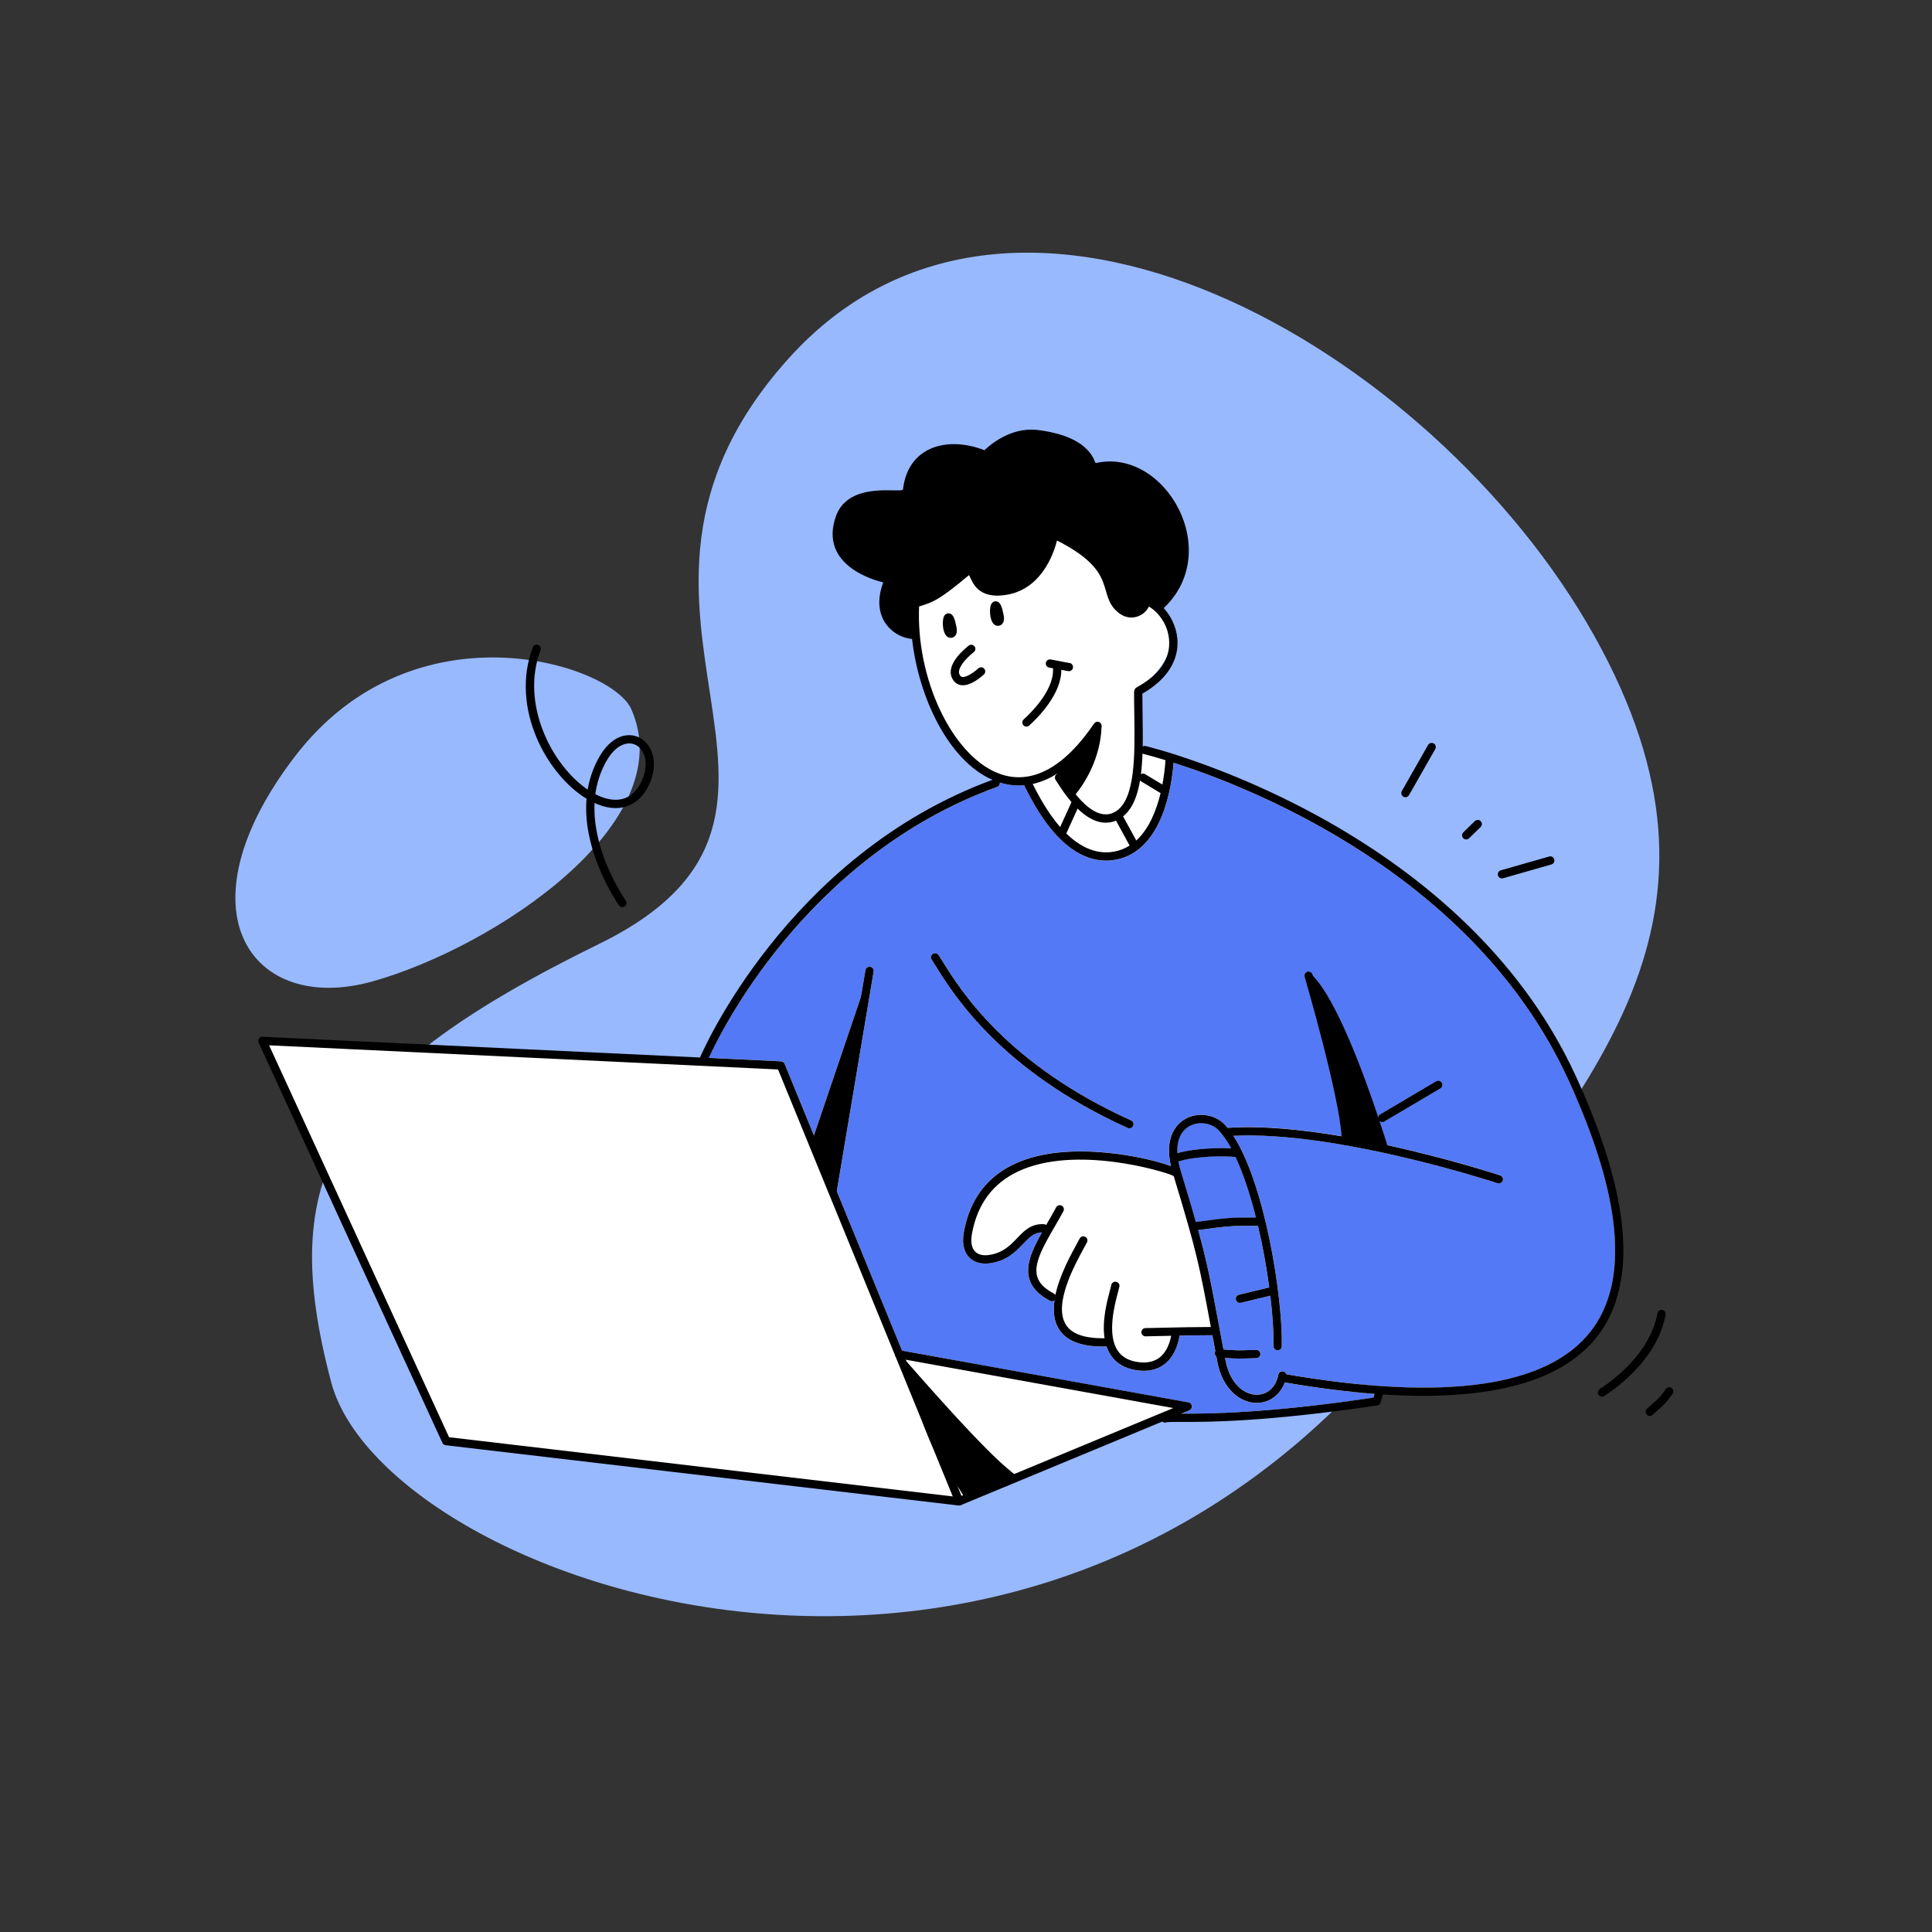 <svg xmlns="http://www.w3.org/2000/svg" xmlns:xlink="http://www.w3.org/1999/xlink" width="1080" zoomAndPan="magnify" viewBox="0 0 810 810" height="1080" preserveAspectRatio="xMidYMid meet" version="1.0"><rect x="0" y="0" width="810" height="810" fill="#333333" stroke="none"/><defs><clipPath id="cecc44a6e1"><rect x="0" width="603" y="0" height="585"/></clipPath><clipPath id="66dcc78d07"><path d="M 108.184 434 L 404 434 L 404 631.676 L 108.184 631.676 Z M 108.184 434 " clip-rule="nonzero"/></clipPath><clipPath id="90986749f7"><path d="M 375 566 L 500 566 L 500 631.676 L 375 631.676 Z M 375 566 " clip-rule="nonzero"/></clipPath></defs><g transform="matrix(1, 0, 0, 1, 96, 99)"><g clip-path="url(#cecc44a6e1)"><path fill="#99b9ff" d="M 168.676 198.34 C 160.191 179.18 77.441 153.18 27.719 218.047 C -22.004 282.914 9.469 326.617 60.105 312.477 C 110.742 298.332 189.844 246.238 168.676 198.34 Z M 168.676 198.34 " fill-opacity="1" fill-rule="nonzero"/><path fill="#99b9ff" d="M 504.879 443.945 C 569.84 354.168 639.543 287.293 572.211 167.227 C 504.879 47.164 329.891 -54.566 234.641 51.27 C 139.391 157.102 268.852 241.039 155.266 296.691 C 41.676 352.344 20.234 395.043 42.863 480.531 C 65.488 566.02 344.121 665.648 504.879 443.945 Z M 504.879 443.945 " fill-opacity="1" fill-rule="nonzero"/></g></g><path fill="#5479f7" d="M 475.07 472.027 C 474.977 472.238 474.844 472.422 474.676 472.578 C 474.508 472.738 474.312 472.855 474.098 472.938 C 473.883 473.02 473.66 473.055 473.43 473.047 C 473.199 473.039 472.977 472.988 472.77 472.891 C 419.707 448.906 399.949 417.234 392.492 405.297 C 391.777 404.148 391.176 403.18 390.676 402.438 C 390.527 402.25 390.426 402.039 390.363 401.805 C 390.305 401.574 390.297 401.34 390.332 401.102 C 390.371 400.863 390.457 400.645 390.586 400.441 C 390.715 400.242 390.879 400.074 391.078 399.938 C 391.281 399.805 391.496 399.719 391.734 399.676 C 391.969 399.633 392.207 399.637 392.438 399.695 C 392.672 399.75 392.887 399.848 393.078 399.992 C 393.27 400.137 393.426 400.312 393.543 400.52 C 394.062 401.289 394.695 402.289 395.434 403.48 C 402.723 415.168 422.09 446.199 474.207 469.754 C 474.414 469.848 474.594 469.977 474.75 470.145 C 474.906 470.309 475.023 470.5 475.105 470.711 C 475.184 470.926 475.223 471.145 475.215 471.375 C 475.211 471.602 475.16 471.82 475.07 472.027 Z M 475.07 472.027 " fill-opacity="1" fill-rule="evenodd"/><path fill="#5479f7" d="M 657.52 452.66 C 618.219 367.105 525.633 330.52 492.039 319.773 C 491.297 329.625 487.434 356.742 467.832 360.445 C 466.484 360.703 465.121 360.832 463.746 360.832 C 454.512 360.832 442.258 354.922 430.363 331.176 C 430.086 330.617 429.879 330.203 429.746 329.969 C 429.617 329.738 429.547 329.488 429.531 329.227 C 428.734 329.297 427.953 329.332 427.184 329.332 C 424.453 329.328 421.781 328.914 419.176 328.094 C 419.227 328.492 419.145 328.863 418.934 329.203 C 418.723 329.547 418.43 329.785 418.051 329.918 C 337.023 359.297 301.008 435.051 297.191 443.543 L 327.461 444.977 C 327.797 444.988 328.105 445.094 328.383 445.285 C 328.664 445.48 328.867 445.734 328.996 446.047 L 341.273 476.031 L 361.027 417.797 L 362.879 406.75 C 362.922 406.523 363.004 406.316 363.125 406.125 C 363.25 405.934 363.402 405.77 363.59 405.637 C 363.773 405.504 363.98 405.414 364.199 405.359 C 364.422 405.305 364.645 405.297 364.871 405.328 C 365.098 405.367 365.309 405.445 365.504 405.566 C 365.695 405.688 365.859 405.844 365.992 406.031 C 366.129 406.215 366.219 406.422 366.27 406.645 C 366.324 406.867 366.328 407.094 366.289 407.32 L 350.855 499.199 C 350.844 499.262 350.832 499.324 350.812 499.383 L 378.191 566.281 L 498.293 587.98 C 498.668 588.051 498.988 588.227 499.246 588.508 C 499.508 588.789 499.66 589.121 499.699 589.5 C 499.742 589.883 499.664 590.238 499.469 590.566 C 499.273 590.898 499 591.137 498.648 591.285 L 495.273 592.688 C 506.016 592.742 530.484 592.688 575.809 585.973 L 576.262 584.383 C 564.66 583.5 552.109 581.902 538.613 579.59 C 536.695 584.809 532.242 588.168 526.871 588.176 L 526.844 588.176 C 520.258 588.176 512.609 582.805 510.344 570.859 C 510.207 570.133 510.078 569.422 509.961 568.723 C 509.473 568.344 509.258 567.844 509.309 567.227 C 509.328 566.965 509.406 566.723 509.543 566.5 C 509.094 564.121 508.68 561.895 508.289 559.801 C 501.5 559.84 497.992 559.891 494.531 559.961 C 494.129 562.645 492.754 568.48 488.18 571.953 C 485.777 573.777 482.879 574.695 479.52 574.695 C 478.531 574.691 477.543 574.617 476.562 574.473 C 471.66 573.762 468 571.629 465.68 568.117 C 464.93 566.965 464.34 565.738 463.906 564.43 C 463.738 564.492 463.562 564.523 463.383 564.527 C 462.949 564.527 462.523 564.527 462.102 564.527 C 453 564.527 446.871 562.031 443.871 557.105 C 441.809 553.719 441.473 549.527 442.098 545.164 C 441.832 545.375 441.531 545.5 441.191 545.531 C 440.852 545.566 440.531 545.504 440.23 545.348 C 435.473 542.902 432.625 539.906 431.535 536.195 C 429.816 530.344 432.875 523.699 436.832 516.66 C 433.438 516.703 431.555 518.75 428.93 521.488 C 425.926 524.617 422.188 528.508 415.207 529.543 C 414.52 529.652 413.824 529.707 413.125 529.711 C 410.352 529.711 407.98 528.809 406.316 527.082 C 404.727 525.441 403.059 522.266 404.125 516.449 C 407.398 498.637 418.703 487.734 437.711 484.043 C 457.758 480.168 482.191 485.578 490.906 488.848 C 487.93 475.902 493.977 470.781 496.859 469.125 C 502.23 466.059 509.457 467.113 513.609 471.621 C 513.961 472.004 514.316 472.41 514.66 472.832 C 529.008 471.836 546.004 473.559 562.445 476.348 C 561.445 459.105 547.133 410.047 546.988 409.535 C 546.922 409.316 546.902 409.094 546.926 408.867 C 546.945 408.641 547.012 408.426 547.121 408.223 C 547.227 408.023 547.371 407.852 547.547 407.707 C 547.723 407.562 547.922 407.457 548.137 407.391 L 548.16 407.391 L 548.059 407.035 C 548.191 407.133 548.332 407.227 548.469 407.332 C 548.879 407.293 549.258 407.391 549.602 407.625 C 549.941 407.855 550.172 408.172 550.285 408.57 L 550.438 409.094 C 560.414 419.324 571.703 450.012 577.785 468.184 C 577.918 467.762 578.176 467.445 578.555 467.223 L 602.078 453.316 C 602.277 453.199 602.488 453.121 602.719 453.086 C 602.949 453.051 603.176 453.062 603.398 453.121 C 603.621 453.176 603.828 453.273 604.012 453.414 C 604.199 453.551 604.348 453.719 604.465 453.918 C 604.582 454.117 604.66 454.332 604.691 454.562 C 604.723 454.793 604.707 455.016 604.648 455.242 C 604.59 455.465 604.488 455.668 604.348 455.852 C 604.207 456.035 604.035 456.184 603.836 456.301 L 580.312 470.199 C 580.02 470.375 579.703 470.453 579.363 470.441 C 579.023 470.43 578.715 470.324 578.438 470.129 C 579.898 474.531 581.004 478.039 581.645 480.105 C 607.707 485.793 628.574 492.648 628.953 492.766 C 629.148 492.832 629.324 492.926 629.488 493.055 C 629.648 493.184 629.781 493.336 629.887 493.512 C 629.992 493.688 630.066 493.875 630.105 494.078 C 630.145 494.277 630.148 494.48 630.117 494.684 C 630.086 494.887 630.016 495.078 629.918 495.254 C 629.816 495.434 629.688 495.59 629.531 495.723 C 629.375 495.859 629.203 495.961 629.008 496.031 C 628.816 496.102 628.617 496.137 628.414 496.141 C 628.227 496.141 628.043 496.109 627.867 496.051 C 627.188 495.824 560.719 474.004 517.062 476.16 C 530.27 496.445 537.781 543.648 537.355 564.383 C 537.336 565.34 536.664 566.023 535.59 566.082 C 535.363 566.074 535.141 566.027 534.934 565.934 C 534.723 565.84 534.539 565.711 534.379 565.547 C 534.219 565.379 534.098 565.191 534.016 564.977 C 533.93 564.762 533.891 564.539 533.895 564.312 C 534.016 558.754 533.547 551.379 532.562 543.207 C 531.777 543.406 530.711 543.66 529.242 544.008 L 520.254 546.172 C 520.121 546.203 519.984 546.219 519.844 546.219 C 519.633 546.223 519.426 546.184 519.227 546.109 C 519.027 546.035 518.848 545.926 518.688 545.785 C 518.527 545.645 518.398 545.48 518.301 545.293 C 518.203 545.105 518.141 544.906 518.117 544.695 C 518.09 544.484 518.105 544.273 518.156 544.066 C 518.207 543.863 518.293 543.672 518.414 543.496 C 518.539 543.324 518.688 543.176 518.863 543.059 C 519.039 542.938 519.23 542.855 519.438 542.805 L 528.438 540.645 C 530.203 540.227 531.434 539.934 532.125 539.754 C 531.02 531.48 529.441 522.559 527.395 513.938 L 525.648 513.938 C 516.441 513.898 515.422 513.914 502.324 515.707 C 506.16 529.637 507.648 537.555 510.992 555.512 C 511.566 558.605 512.199 562 512.91 565.777 C 518.477 566.219 519.266 566.191 524.785 565.996 L 526.617 565.93 C 526.844 565.93 527.062 565.969 527.277 566.051 C 527.488 566.133 527.68 566.254 527.844 566.406 C 528.012 566.562 528.145 566.742 528.242 566.949 C 528.34 567.156 528.395 567.371 528.41 567.602 C 528.414 567.828 528.379 568.051 528.297 568.266 C 528.219 568.48 528.098 568.672 527.941 568.84 C 527.785 569.008 527.605 569.141 527.395 569.234 C 527.188 569.332 526.969 569.383 526.738 569.391 L 524.91 569.453 C 522.543 569.535 521.02 569.59 519.605 569.59 C 517.871 569.59 516.309 569.508 513.574 569.301 L 513.746 570.211 C 515.641 580.23 521.684 584.711 526.844 584.711 L 526.867 584.711 C 531.434 584.711 534.992 581.414 535.926 576.336 C 535.965 576.109 536.047 575.898 536.172 575.707 C 536.297 575.512 536.453 575.352 536.645 575.223 C 536.832 575.09 537.043 575 537.266 574.953 C 537.492 574.906 537.719 574.906 537.941 574.949 C 538.27 575.008 538.555 575.152 538.797 575.375 C 539.043 575.602 539.207 575.871 539.297 576.191 C 605.988 587.613 648.98 581.469 667.07 557.949 C 683.207 537.004 679.988 501.578 657.52 452.66 Z M 475.07 472.027 C 474.977 472.238 474.844 472.422 474.676 472.578 C 474.508 472.738 474.312 472.855 474.098 472.938 C 473.883 473.02 473.66 473.055 473.43 473.047 C 473.199 473.039 472.977 472.988 472.77 472.891 C 419.707 448.906 399.949 417.234 392.492 405.297 C 391.777 404.148 391.176 403.18 390.676 402.438 C 390.527 402.25 390.426 402.039 390.363 401.805 C 390.305 401.574 390.297 401.34 390.332 401.102 C 390.371 400.863 390.457 400.645 390.586 400.441 C 390.715 400.242 390.879 400.074 391.078 399.938 C 391.281 399.805 391.496 399.719 391.734 399.676 C 391.969 399.633 392.207 399.637 392.438 399.695 C 392.672 399.75 392.887 399.848 393.078 399.992 C 393.27 400.137 393.426 400.312 393.543 400.52 C 394.062 401.289 394.695 402.289 395.434 403.48 C 402.723 415.168 422.09 446.199 474.207 469.754 C 474.414 469.848 474.594 469.977 474.75 470.145 C 474.906 470.309 475.023 470.5 475.105 470.711 C 475.184 470.926 475.223 471.145 475.215 471.375 C 475.211 471.602 475.16 471.82 475.07 472.027 Z M 475.07 472.027 " fill-opacity="1" fill-rule="evenodd"/><path fill="#ffffff" d="M 475.07 472.027 C 474.977 472.238 474.844 472.422 474.676 472.578 C 474.508 472.738 474.312 472.855 474.098 472.938 C 473.883 473.02 473.66 473.055 473.43 473.047 C 473.199 473.039 472.977 472.988 472.77 472.891 C 419.707 448.906 399.949 417.234 392.492 405.297 C 391.777 404.148 391.176 403.18 390.676 402.438 C 390.527 402.25 390.426 402.039 390.363 401.805 C 390.305 401.574 390.297 401.34 390.332 401.102 C 390.371 400.863 390.457 400.645 390.586 400.441 C 390.715 400.242 390.879 400.074 391.078 399.938 C 391.281 399.805 391.496 399.719 391.734 399.676 C 391.969 399.633 392.207 399.637 392.438 399.695 C 392.672 399.75 392.887 399.848 393.078 399.992 C 393.27 400.137 393.426 400.312 393.543 400.52 C 394.062 401.289 394.695 402.289 395.434 403.48 C 402.723 415.168 422.09 446.199 474.207 469.754 C 474.414 469.848 474.594 469.977 474.75 470.145 C 474.906 470.309 475.023 470.5 475.105 470.711 C 475.184 470.926 475.223 471.145 475.215 471.375 C 475.211 471.602 475.16 471.82 475.07 472.027 Z M 475.07 472.027 " fill-opacity="1" fill-rule="evenodd"/><path fill="#ffffff" d="M 678.066 516.16 C 678.137 467.07 627.801 402.203 627.801 402.203 C 590.102 355.531 521.453 328.273 492.047 318.25 L 489.211 317.297 C 484.18 315.625 480.629 314.566 479.031 314.102 L 478.309 313.895 L 478.074 313.832 L 477.664 291.41 L 477.629 289.539 C 477.629 289.539 477.898 289.324 478.375 288.902 C 480.527 286.957 482.504 284.852 484.305 282.578 C 486.051 280.395 487.625 278.09 489.027 275.672 C 489.797 274.336 490.562 272.91 491.246 271.402 C 494.379 264.617 490.309 258.781 486.43 255.129 C 484.809 253.594 483.043 252.246 481.133 251.094 C 481.035 250.785 480.934 250.477 480.828 250.176 C 479.031 245 476.426 240.266 473.012 235.977 C 471.184 233.66 469.188 231.492 467.031 229.473 C 453.371 216.621 433.875 209.652 419.984 208.391 C 414.004 207.848 409.059 208.391 406.07 209.961 C 402.199 212.008 398.742 216.812 395.797 222.566 C 390.676 232.562 387.078 245.441 385.484 251.789 C 384.879 254.211 384.559 255.684 384.559 255.684 C 384.352 259.75 384.402 263.812 384.707 267.871 C 387.852 308.68 417.016 326.082 417.98 326.645 L 418.004 326.645 L 416.68 327.168 C 400.387 333.793 375.008 348.551 342.945 376.047 C 312.98 401.758 298.316 437.309 295.926 443.48 C 295.688 444.09 295.574 444.414 295.574 444.414 L 293.656 444.336 L 110.473 436.855 L 186.766 603.715 L 392.984 628.34 L 400.953 628.223 L 402.633 628.195 L 403.398 627.895 L 404.211 627.582 L 411.621 624.707 L 411.75 624.652 L 418.656 621.965 L 418.688 621.965 L 426.457 618.953 L 486.883 595.547 L 488.492 594.926 L 490.23 594.801 L 576.129 588.512 L 577.617 584.508 L 578.25 582.801 L 578.426 582.328 C 601.449 586.016 634.492 580.406 634.492 580.406 C 693.676 562.707 678.066 516.16 678.066 516.16 Z M 667.09 557.953 C 648.988 581.473 605.996 587.617 539.316 576.195 C 539.227 575.875 539.062 575.605 538.816 575.379 C 538.574 575.156 538.289 575.012 537.961 574.953 C 537.738 574.91 537.512 574.91 537.285 574.957 C 537.059 575.004 536.852 575.094 536.664 575.227 C 536.473 575.355 536.316 575.516 536.191 575.711 C 536.066 575.902 535.984 576.113 535.945 576.34 C 535.012 581.418 531.449 584.707 526.887 584.715 L 526.863 584.715 C 521.703 584.715 515.656 580.234 513.766 570.215 L 513.594 569.305 C 516.328 569.512 517.891 569.594 519.625 569.594 C 521.039 569.594 522.562 569.539 524.93 569.457 L 526.758 569.395 C 526.988 569.387 527.207 569.336 527.414 569.238 C 527.625 569.145 527.805 569.012 527.961 568.844 C 528.117 568.676 528.238 568.484 528.316 568.27 C 528.398 568.055 528.434 567.832 528.426 567.605 C 528.414 567.375 528.359 567.16 528.262 566.953 C 528.164 566.746 528.031 566.566 527.863 566.414 C 527.699 566.258 527.508 566.137 527.297 566.055 C 527.082 565.973 526.863 565.934 526.637 565.934 L 524.805 566 C 519.285 566.195 518.496 566.223 512.93 565.781 C 512.219 562.004 511.586 558.609 511.012 555.516 C 507.668 537.559 506.195 529.641 502.344 515.711 C 515.441 513.918 516.453 513.902 525.668 513.941 L 527.414 513.941 C 529.441 522.562 531.039 531.484 532.145 539.758 C 531.449 539.938 530.227 540.23 528.457 540.648 L 519.457 542.809 C 519.25 542.859 519.059 542.941 518.883 543.062 C 518.707 543.18 518.559 543.328 518.434 543.5 C 518.312 543.676 518.227 543.867 518.176 544.07 C 518.121 544.277 518.109 544.488 518.133 544.699 C 518.16 544.91 518.223 545.109 518.32 545.297 C 518.418 545.484 518.547 545.648 518.707 545.789 C 518.867 545.93 519.047 546.039 519.246 546.113 C 519.445 546.188 519.652 546.227 519.863 546.223 C 520.004 546.223 520.141 546.207 520.273 546.176 L 529.262 544.016 C 530.73 543.664 531.797 543.41 532.582 543.211 C 533.566 551.402 534.035 558.777 533.914 564.316 C 533.91 564.543 533.949 564.766 534.035 564.98 C 534.117 565.195 534.238 565.383 534.398 565.551 C 534.555 565.715 534.742 565.844 534.949 565.938 C 535.16 566.031 535.383 566.078 535.609 566.086 C 536.684 566.027 537.355 565.344 537.375 564.387 C 537.809 543.668 530.289 496.449 517.082 476.164 C 560.734 474.008 627.203 495.828 627.887 496.055 C 628.062 496.113 628.246 496.145 628.434 496.145 C 628.637 496.141 628.836 496.105 629.027 496.035 C 629.223 495.965 629.395 495.863 629.551 495.727 C 629.707 495.594 629.836 495.438 629.938 495.258 C 630.035 495.082 630.102 494.891 630.137 494.688 C 630.168 494.484 630.164 494.281 630.125 494.082 C 630.086 493.879 630.012 493.691 629.906 493.516 C 629.801 493.34 629.668 493.188 629.508 493.059 C 629.344 492.93 629.168 492.836 628.973 492.77 C 628.59 492.645 607.727 485.789 581.664 480.109 C 576.582 479 571.301 477.934 565.93 476.973 C 565.277 476.855 564.625 476.734 563.973 476.625 L 562.438 476.359 C 545.996 473.57 529 471.848 514.652 472.844 C 514.309 472.422 513.953 472.016 513.602 471.633 C 509.449 467.125 502.238 466.066 496.852 469.137 C 493.957 470.809 487.926 475.941 490.887 488.875 C 482.172 485.625 457.738 480.195 437.695 484.07 C 418.68 487.762 407.383 498.652 404.105 516.477 C 403.039 522.293 404.707 525.469 406.297 527.109 C 407.961 528.836 410.332 529.734 413.105 529.734 C 413.805 529.734 414.5 529.68 415.191 529.57 C 422.168 528.527 425.906 524.637 428.91 521.512 C 431.535 518.777 433.418 516.73 436.812 516.688 C 432.855 523.727 429.797 530.371 431.516 536.219 C 432.605 539.934 435.453 542.93 440.211 545.375 C 440.512 545.531 440.832 545.594 441.172 545.559 C 441.512 545.527 441.812 545.402 442.078 545.191 C 441.453 549.555 441.789 553.746 443.852 557.133 C 446.852 562.059 452.98 564.555 462.082 564.555 C 462.504 564.555 462.93 564.555 463.363 564.555 C 463.543 564.551 463.719 564.516 463.891 564.457 C 464.32 565.762 464.91 566.992 465.66 568.145 C 467.965 571.656 471.641 573.789 476.543 574.5 C 477.523 574.645 478.512 574.719 479.5 574.723 C 482.859 574.723 485.762 573.805 488.16 571.98 C 492.734 568.508 494.109 562.688 494.512 559.988 C 497.965 559.918 501.48 559.867 508.273 559.824 C 508.656 561.922 509.074 564.145 509.523 566.527 C 509.387 566.75 509.309 566.992 509.289 567.254 C 509.238 567.871 509.453 568.367 509.941 568.75 C 510.07 569.449 510.199 570.16 510.324 570.883 C 512.586 582.852 520.234 588.203 526.824 588.203 L 526.852 588.203 C 532.223 588.203 536.68 584.836 538.594 579.617 C 552.09 581.918 564.641 583.516 576.246 584.41 L 575.789 586 C 530.465 592.695 505.992 592.77 495.254 592.715 L 498.629 591.312 C 498.98 591.164 499.258 590.926 499.449 590.594 C 499.645 590.266 499.723 589.91 499.68 589.527 C 499.641 589.148 499.488 588.816 499.227 588.535 C 498.969 588.254 498.648 588.078 498.273 588.008 L 378.172 566.309 L 350.812 499.383 C 350.832 499.324 350.844 499.262 350.855 499.199 L 366.27 407.32 C 366.309 407.094 366.305 406.867 366.25 406.645 C 366.199 406.422 366.109 406.215 365.977 406.031 C 365.84 405.844 365.68 405.688 365.484 405.566 C 365.289 405.445 365.078 405.367 364.852 405.328 C 364.625 405.297 364.402 405.305 364.18 405.359 C 363.961 405.414 363.754 405.504 363.57 405.637 C 363.383 405.77 363.23 405.934 363.109 406.125 C 362.984 406.316 362.902 406.523 362.859 406.75 L 361.008 417.797 L 341.242 476.031 L 328.965 446.047 C 328.836 445.734 328.633 445.48 328.355 445.285 C 328.074 445.094 327.77 444.988 327.43 444.977 L 297.16 443.543 C 301.008 435.051 337.023 359.297 418.031 329.906 C 418.41 329.773 418.703 329.535 418.914 329.191 C 419.125 328.852 419.207 328.48 419.156 328.082 C 421.762 328.902 424.434 329.316 427.164 329.32 C 427.934 329.32 428.715 329.285 429.512 329.215 C 429.527 329.477 429.598 329.727 429.727 329.957 C 429.859 330.191 430.066 330.605 430.344 331.164 C 442.242 354.91 454.492 360.82 463.727 360.82 C 465.102 360.82 466.465 360.691 467.812 360.434 C 487.434 356.723 491.27 329.605 492.039 319.773 C 525.652 330.551 618.238 367.125 657.539 452.68 C 679.988 501.578 683.207 537.004 667.09 557.953 Z M 498.559 472.156 C 502.52 469.887 508.008 470.699 511.051 473.996 C 513.062 476.277 514.773 478.766 516.176 481.461 C 507.551 480.922 497.027 482.23 493.598 483.508 C 493.328 478.184 495.02 474.191 498.559 472.156 Z M 494.938 490.637 C 494.559 489.402 494.25 488.148 494.012 486.875 L 494.145 486.875 C 494.359 486.875 494.566 486.836 494.766 486.762 C 497.531 485.699 508.5 484.199 517.43 485.027 C 517.609 485.043 517.781 485.027 517.957 484.988 C 521.277 492.07 524.172 501.008 526.551 510.477 L 525.648 510.477 C 516.273 510.449 515.168 510.453 501.375 512.348 C 499.734 506.527 497.676 499.605 494.949 490.637 Z M 494.938 490.637 " fill-opacity="1" fill-rule="evenodd"/><path fill="#5479f7" d="M 516.188 481.461 C 507.562 480.922 497.035 482.23 493.609 483.508 C 493.328 478.184 495.02 474.191 498.57 472.156 C 502.531 469.887 508.02 470.699 511.062 473.996 C 513.074 476.277 514.781 478.766 516.188 481.461 Z M 516.188 481.461 " fill-opacity="1" fill-rule="evenodd"/><path fill="#5479f7" d="M 526.57 510.473 L 525.668 510.473 C 516.293 510.445 515.188 510.449 501.395 512.344 C 499.742 506.52 497.68 499.598 494.957 490.629 C 494.578 489.395 494.27 488.141 494.031 486.867 L 494.164 486.867 C 494.379 486.867 494.586 486.828 494.785 486.754 C 497.551 485.691 508.52 484.191 517.449 485.02 C 517.629 485.035 517.801 485.02 517.977 484.98 C 521.289 492.074 524.184 501.012 526.57 510.473 Z M 526.57 510.473 " fill-opacity="1" fill-rule="evenodd"/><path fill="#000000" d="M 384.711 267.875 C 384.852 255.469 384.84 255.484 384.859 254.41 C 390.879 252.531 393.176 252.109 406.273 241.105 C 407.684 243.691 409.605 251.594 422.355 249.312 C 438.176 246.488 442.539 229 443.145 226.613 C 469.188 239.781 459.758 248.91 468.504 256.539 C 474.004 261.336 480.184 257.945 481.699 254.195 C 483.113 250.715 484.004 253.75 487.176 255.602 C 513.742 231.832 488.594 187.465 459.387 194.145 C 458.773 194.281 458.102 183.137 435.117 180.289 C 423.223 178.805 414.125 187.441 412.734 188.758 C 397.199 182.684 380.652 187.168 378.586 205.156 C 378.363 207.074 355.758 201.176 350.418 216.555 C 343.148 237.473 367.66 243.535 370.305 244.18 C 364.203 260.477 376.418 268.738 384.719 267.871 Z M 384.711 267.875 " fill-opacity="1" fill-rule="evenodd"/><path fill="#000000" d="M 404.375 627.832 C 425.055 618.539 427.906 620.027 426.391 618.887 C 421.902 615.5 413.457 609.137 377.828 568.238 C 380.414 576.777 385.766 595.781 391.605 607.758 C 396.832 618.473 398.332 617.469 404.375 627.84 Z M 404.375 627.832 " fill-opacity="1" fill-rule="evenodd"/><path fill="#000000" d="M 582.117 481.641 C 574.25 480.406 572.609 479.625 565.945 477.508 L 563.988 476.895 C 563.988 476.809 563.988 476.723 563.988 476.641 C 563.527 469.41 565.117 464.305 559.77 447.684 C 556.129 436.355 551.418 418.422 548.168 407.398 L 548.066 407.043 C 548.199 407.141 548.336 407.234 548.477 407.34 C 549.176 407.875 549.832 408.465 550.445 409.102 C 560.422 419.332 571.711 450.02 577.793 468.191 C 578.02 468.859 578.234 469.508 578.441 470.137 C 579.902 474.539 581.008 478.047 581.648 480.113 C 581.855 480.785 582.012 481.312 582.117 481.641 Z M 582.117 481.641 " fill-opacity="1" fill-rule="evenodd"/><path fill="#000000" d="M 364.648 407.055 L 350.051 497.523 L 350.031 497.641 L 348.25 493.809 L 340.711 477.641 L 341.254 476.031 L 361.008 417.797 Z M 364.648 407.055 " fill-opacity="1" fill-rule="evenodd"/><path fill="#000000" d="M 461.797 304.359 C 461.797 304.359 462.371 319.324 450.328 333.793 C 447.012 330.84 444.418 327.352 442.539 323.328 C 442.539 323.328 460.117 308.094 461.801 304.359 Z M 461.797 304.359 " fill-opacity="1" fill-rule="evenodd"/><path fill="#000000" d="M 477.367 291.438 C 476.973 291.438 476.617 291.316 476.305 291.074 C 475.992 290.832 475.789 290.52 475.691 290.137 C 475.594 289.75 475.625 289.379 475.781 289.016 C 475.941 288.652 476.191 288.379 476.539 288.188 C 494.574 278.316 490.199 265.551 488.434 261.875 C 485.363 255.535 479.273 251.672 475.09 253.406 C 474.879 253.492 474.656 253.539 474.43 253.539 C 474.199 253.539 473.98 253.496 473.766 253.41 C 473.555 253.324 473.367 253.199 473.207 253.035 C 473.043 252.875 472.918 252.688 472.828 252.477 C 472.742 252.266 472.695 252.047 472.695 251.816 C 472.695 251.586 472.738 251.367 472.824 251.156 C 472.914 250.941 473.035 250.754 473.199 250.594 C 473.359 250.43 473.547 250.305 473.758 250.219 C 479.676 247.746 487.668 252.297 491.551 260.379 C 495.883 269.383 494.648 282.215 478.203 291.223 C 477.945 291.367 477.664 291.438 477.367 291.438 Z M 477.367 291.438 " fill-opacity="1" fill-rule="nonzero"/><path fill="#000000" d="M 463.586 344.922 C 458.273 344.922 451.363 341.039 443.121 327.832 C 442.871 327.449 442.699 327.164 442.609 327.035 C 442.473 326.848 442.379 326.645 442.324 326.422 C 442.27 326.199 442.258 325.977 442.293 325.75 C 442.328 325.523 442.406 325.309 442.523 325.113 C 442.645 324.918 442.797 324.754 442.98 324.617 C 443.164 324.48 443.367 324.387 443.59 324.332 C 443.812 324.277 444.039 324.266 444.266 324.301 C 444.492 324.336 444.703 324.41 444.898 324.531 C 445.098 324.648 445.262 324.801 445.398 324.984 C 445.516 325.148 445.738 325.5 446.055 326.004 C 454.062 338.855 461.492 343.82 467.504 340.363 C 476.102 335.438 475.809 316.371 475.562 299.547 C 475.512 296.336 475.461 293.168 475.469 290.141 C 475.469 289.184 476.121 288.281 477.207 288.414 C 477.438 288.418 477.656 288.461 477.867 288.551 C 478.078 288.641 478.266 288.766 478.426 288.93 C 478.59 289.09 478.715 289.277 478.801 289.492 C 478.887 289.703 478.93 289.922 478.93 290.152 C 478.93 293.156 478.973 296.293 479.023 299.492 C 479.312 318.145 479.613 337.43 469.242 343.367 C 467.496 344.395 465.609 344.914 463.586 344.922 Z M 463.586 344.922 " fill-opacity="1" fill-rule="nonzero"/><path fill="#000000" d="M 474.66 249.898 C 474.598 250.691 474.469 251.477 474.277 252.25 C 474.156 252.695 473.902 253.043 473.508 253.281 C 473.086 253.551 472.633 253.617 472.148 253.48 C 471.93 253.426 471.727 253.328 471.543 253.188 C 471.359 253.051 471.211 252.883 471.094 252.684 C 470.98 252.484 470.906 252.273 470.875 252.047 C 470.844 251.816 470.859 251.594 470.918 251.371 C 471.781 248.074 471.188 238.754 467.023 229.453 C 464.957 224.727 462.102 220.535 458.461 216.883 C 449.113 207.672 436.184 204.824 419.977 208.391 C 418.574 208.695 417.145 209.055 415.688 209.461 C 411.754 210.516 408.086 212.168 404.68 214.41 C 401.277 216.648 398.316 219.371 395.789 222.566 C 389.93 229.965 386.371 239.895 385.477 251.789 C 385.414 252.605 385.367 253.426 385.328 254.262 C 385.301 254.969 385.277 255.68 385.266 256.402 C 384.738 287.316 400.688 318.625 420.094 324.762 C 433.102 328.867 446.438 321.461 458.703 303.344 C 458.816 303.176 458.961 303.031 459.125 302.914 C 459.293 302.793 459.477 302.707 459.676 302.652 C 459.871 302.598 460.074 302.582 460.277 302.598 C 460.484 302.617 460.68 302.668 460.863 302.754 C 461.051 302.844 461.215 302.957 461.359 303.102 C 461.504 303.25 461.621 303.414 461.707 303.602 C 461.793 303.789 461.844 303.984 461.859 304.188 C 461.875 304.391 461.855 304.594 461.801 304.789 C 461.75 304.969 461.672 305.133 461.566 305.285 C 455.16 314.75 448.906 320.781 443.059 324.434 C 439.938 326.434 436.574 327.852 432.965 328.688 C 431.828 328.941 430.676 329.121 429.512 329.227 C 428.715 329.297 427.934 329.332 427.164 329.332 C 424.434 329.328 421.762 328.914 419.156 328.094 L 419.055 328.062 C 418.25 327.809 417.457 327.52 416.68 327.195 C 416.48 327.117 416.293 327.035 416.09 326.949 C 397.781 318.973 385.176 292.656 382.387 267.895 C 381.945 264.059 381.758 260.211 381.816 256.352 C 382.266 230.148 394.277 211.844 414.77 206.137 C 439.086 199.363 453.285 206.898 460.895 214.418 C 467.176 220.598 471.016 228.664 473.012 235.957 C 474.504 241.398 474.965 246.41 474.66 249.898 Z M 474.66 249.898 " fill-opacity="1" fill-rule="nonzero"/><path fill="#000000" d="M 418.422 262.371 C 417.723 262.375 417.125 262.129 416.629 261.637 C 414.781 259.719 414.766 254.977 415.543 253.379 C 415.719 252.965 416 252.641 416.383 252.406 C 416.766 252.172 417.184 252.07 417.629 252.102 C 419.254 252.254 419.887 254.129 420.355 255.875 C 420.395 256.023 420.414 256.172 420.41 256.324 C 421.117 258.758 421.289 261.016 419.684 262.012 C 419.297 262.254 418.875 262.375 418.422 262.371 Z M 418.422 262.371 " fill-opacity="1" fill-rule="nonzero"/><path fill="#000000" d="M 398.641 267.414 C 397.945 267.422 397.352 267.18 396.855 266.691 C 394.996 264.734 394.992 260.004 395.766 258.414 C 395.941 258 396.223 257.676 396.605 257.441 C 396.988 257.207 397.406 257.109 397.855 257.145 C 399.473 257.301 400.105 259.172 400.574 260.914 C 400.613 261.062 400.633 261.215 400.633 261.367 C 401.336 263.797 401.512 266.043 399.914 267.055 C 399.523 267.297 399.102 267.418 398.641 267.414 Z M 398.641 267.414 " fill-opacity="1" fill-rule="nonzero"/><path fill="#000000" d="M 403.707 287.297 C 403.348 287.297 402.996 287.262 402.645 287.195 C 401.551 286.969 400.051 286.266 399.105 284.191 C 396.605 278.699 403.855 272.465 406.133 270.68 C 406.316 270.539 406.516 270.438 406.738 270.375 C 406.961 270.316 407.184 270.301 407.41 270.328 C 407.641 270.355 407.855 270.426 408.055 270.539 C 408.254 270.652 408.422 270.801 408.566 270.98 C 408.707 271.164 408.809 271.363 408.867 271.586 C 408.93 271.805 408.945 272.031 408.918 272.258 C 408.891 272.488 408.82 272.699 408.707 272.902 C 408.594 273.102 408.445 273.27 408.262 273.41 C 404.617 276.258 401.18 280.395 402.254 282.754 C 402.637 283.566 403.023 283.738 403.34 283.801 C 404.875 284.121 407.922 282.27 410.105 280.266 C 410.273 280.098 410.465 279.969 410.688 279.883 C 410.906 279.793 411.133 279.754 411.371 279.758 C 411.605 279.762 411.832 279.812 412.047 279.91 C 412.262 280.008 412.449 280.145 412.609 280.32 C 412.77 280.496 412.891 280.691 412.969 280.918 C 413.047 281.141 413.078 281.371 413.062 281.605 C 413.047 281.84 412.984 282.066 412.879 282.277 C 412.773 282.488 412.629 282.668 412.445 282.82 C 410.887 284.238 407.148 287.297 403.707 287.297 Z M 403.707 287.297 " fill-opacity="1" fill-rule="nonzero"/><path fill="#000000" d="M 447.996 281.371 C 447.895 281.371 447.793 281.363 447.691 281.344 C 445.773 281.004 444.797 280.816 443.855 280.629 C 442.914 280.441 441.902 280.246 439.816 279.887 C 439.598 279.836 439.395 279.75 439.211 279.625 C 439.027 279.5 438.871 279.344 438.75 279.16 C 438.625 278.973 438.539 278.773 438.492 278.555 C 438.445 278.336 438.441 278.117 438.477 277.898 C 438.516 277.676 438.594 277.473 438.711 277.281 C 438.828 277.094 438.977 276.93 439.152 276.797 C 439.332 276.664 439.531 276.57 439.746 276.512 C 439.961 276.457 440.18 276.441 440.402 276.469 C 442.535 276.855 443.523 277.035 444.527 277.238 C 445.449 277.422 446.387 277.621 448.285 277.941 C 448.512 277.957 448.73 278.02 448.934 278.125 C 449.137 278.23 449.312 278.371 449.461 278.547 C 449.609 278.723 449.719 278.922 449.789 279.141 C 449.859 279.359 449.883 279.582 449.863 279.812 C 449.844 280.039 449.781 280.258 449.676 280.461 C 449.57 280.664 449.43 280.844 449.254 280.992 C 449.082 281.137 448.883 281.246 448.664 281.316 C 448.445 281.387 448.223 281.414 447.992 281.395 Z M 447.996 281.371 " fill-opacity="1" fill-rule="nonzero"/><path fill="#000000" d="M 430.336 304.637 C 429.977 304.637 429.652 304.535 429.355 304.332 C 429.062 304.125 428.852 303.859 428.727 303.523 C 428.598 303.191 428.574 302.848 428.66 302.5 C 428.742 302.156 428.918 301.859 429.184 301.621 C 432.129 298.965 441.727 289.613 441.492 280.656 C 441.488 280.426 441.527 280.207 441.609 279.992 C 441.691 279.777 441.812 279.586 441.969 279.422 C 442.129 279.254 442.312 279.125 442.523 279.031 C 442.73 278.938 442.953 278.891 443.18 278.883 C 444.242 278.949 444.93 279.617 444.953 280.566 C 445.227 291 434.723 301.289 431.5 304.188 C 431.172 304.492 430.781 304.641 430.336 304.637 Z M 430.336 304.637 " fill-opacity="1" fill-rule="nonzero"/><path fill="#000000" d="M 418.031 329.906 C 337.023 359.297 301.008 435.051 297.191 443.543 C 296.98 444.004 296.867 444.27 296.848 444.309 C 296.715 444.633 296.5 444.891 296.211 445.082 C 295.922 445.277 295.602 445.371 295.254 445.371 C 295.02 445.371 294.797 445.324 294.586 445.238 C 294.156 445.059 293.852 444.758 293.672 444.332 C 293.535 444.023 293.496 443.699 293.547 443.363 C 293.57 443.23 293.605 443.105 293.66 442.98 C 294.008 442.141 329.727 358.695 416.09 326.941 L 416.859 326.66 C 417.074 326.586 417.297 326.551 417.523 326.562 C 417.754 326.57 417.973 326.625 418.18 326.723 C 418.387 326.82 418.566 326.953 418.723 327.121 C 418.875 327.289 418.992 327.48 419.074 327.695 C 419.117 327.816 419.148 327.945 419.164 328.078 C 419.215 328.477 419.133 328.848 418.922 329.191 C 418.707 329.535 418.414 329.773 418.031 329.906 Z M 418.031 329.906 " fill-opacity="1" fill-rule="nonzero"/><path fill="#000000" d="M 669.836 560.059 C 656.957 576.801 632.441 585.203 596.684 585.203 C 591.297 585.203 585.656 585.012 579.762 584.633 L 577.629 584.488 L 576.27 584.383 C 564.668 583.5 552.117 581.902 538.621 579.59 L 537.816 579.453 C 537.59 579.414 537.379 579.332 537.188 579.211 C 536.992 579.086 536.828 578.934 536.695 578.746 C 536.562 578.559 536.473 578.352 536.422 578.129 C 536.371 577.906 536.367 577.68 536.406 577.453 C 536.445 577.227 536.523 577.016 536.648 576.824 C 536.77 576.629 536.926 576.465 537.113 576.332 C 537.301 576.199 537.504 576.109 537.73 576.059 C 537.953 576.008 538.176 576.004 538.402 576.043 L 539.305 576.195 C 605.996 587.617 648.988 581.473 667.078 557.953 C 683.195 537.004 679.977 501.578 657.508 452.66 C 618.219 367.105 525.633 330.52 492.039 319.773 C 490.828 319.387 489.695 319.035 488.645 318.715 C 483.059 317.004 479.77 316.203 479.57 316.156 C 479.367 316.109 479.18 316.027 479.008 315.91 C 478.707 315.711 478.488 315.445 478.359 315.109 C 478.227 314.773 478.203 314.43 478.285 314.082 C 478.297 314.023 478.316 313.965 478.336 313.91 C 478.402 313.707 478.508 313.523 478.645 313.359 C 478.781 313.195 478.941 313.062 479.129 312.957 C 479.316 312.855 479.52 312.789 479.73 312.758 C 479.941 312.73 480.152 312.742 480.359 312.793 C 481.668 313.094 611.758 344.73 660.699 451.234 C 683.715 501.391 686.801 538.012 669.836 560.059 Z M 669.836 560.059 " fill-opacity="1" fill-rule="nonzero"/><path fill="#000000" d="M 630.062 494.98 C 629.945 495.332 629.734 495.621 629.434 495.836 C 629.129 496.055 628.793 496.164 628.422 496.168 C 628.234 496.168 628.051 496.137 627.875 496.078 C 627.195 495.852 560.727 474.031 517.07 476.188 C 516.266 476.227 515.469 476.27 514.68 476.328 C 514.453 476.34 514.23 476.305 514.016 476.23 C 513.801 476.156 513.609 476.043 513.438 475.895 C 513.266 475.746 513.125 475.57 513.02 475.367 C 512.918 475.164 512.852 474.953 512.828 474.727 C 512.812 474.496 512.844 474.273 512.914 474.055 C 512.988 473.836 513.098 473.641 513.25 473.465 C 513.402 473.293 513.578 473.156 513.785 473.051 C 513.992 472.949 514.207 472.891 514.438 472.875 L 514.652 472.875 C 529 471.879 545.996 473.602 562.438 476.391 L 563.973 476.656 C 564.625 476.766 565.277 476.887 565.93 477.004 C 571.301 477.965 576.57 479.031 581.664 480.141 C 607.727 485.828 628.594 492.684 628.973 492.801 C 629.188 492.875 629.383 492.984 629.555 493.137 C 629.727 493.285 629.863 493.465 629.965 493.668 C 630.066 493.871 630.125 494.086 630.145 494.312 C 630.16 494.543 630.133 494.762 630.062 494.98 Z M 630.062 494.98 " fill-opacity="1" fill-rule="nonzero"/><path fill="#000000" d="M 565.953 478.426 C 565.949 478.656 565.906 478.875 565.816 479.082 C 565.727 479.293 565.602 479.48 565.441 479.641 C 565.277 479.801 565.09 479.922 564.883 480.008 C 564.672 480.094 564.449 480.141 564.223 480.141 L 564.203 480.141 C 563.973 480.137 563.754 480.09 563.543 480 C 563.332 479.91 563.145 479.781 562.984 479.617 C 562.824 479.453 562.699 479.262 562.617 479.051 C 562.531 478.836 562.488 478.613 562.492 478.387 C 562.492 477.773 562.492 477.105 562.438 476.375 C 561.438 459.133 547.125 410.074 546.98 409.562 C 546.914 409.344 546.895 409.121 546.918 408.895 C 546.941 408.664 547.004 408.453 547.113 408.25 C 547.219 408.051 547.363 407.879 547.539 407.734 C 547.715 407.59 547.914 407.48 548.129 407.414 L 548.152 407.414 C 548.254 407.391 548.355 407.371 548.461 407.359 C 548.875 407.32 549.25 407.418 549.594 407.652 C 549.934 407.883 550.164 408.199 550.281 408.598 L 550.43 409.121 C 552.102 414.875 565.277 460.648 565.91 476.996 C 565.91 477.172 565.91 477.344 565.91 477.516 C 565.953 477.824 565.957 478.133 565.953 478.426 Z M 565.953 478.426 " fill-opacity="1" fill-rule="nonzero"/><path fill="#000000" d="M 603.844 456.328 L 580.32 470.227 C 580.121 470.332 579.914 470.395 579.691 470.418 C 579.469 470.445 579.254 470.426 579.039 470.363 C 578.824 470.305 578.629 470.207 578.453 470.07 C 578.277 469.934 578.133 469.77 578.02 469.578 C 577.906 469.387 577.832 469.18 577.797 468.961 C 577.766 468.742 577.773 468.523 577.824 468.305 C 577.875 468.09 577.965 467.891 578.09 467.707 C 578.219 467.523 578.375 467.371 578.562 467.25 L 602.086 453.344 C 602.285 453.227 602.496 453.148 602.727 453.113 C 602.957 453.078 603.184 453.09 603.406 453.148 C 603.629 453.203 603.836 453.301 604.02 453.441 C 604.207 453.578 604.355 453.746 604.473 453.945 C 604.59 454.145 604.668 454.359 604.699 454.59 C 604.73 454.816 604.715 455.043 604.656 455.27 C 604.598 455.492 604.496 455.695 604.355 455.879 C 604.215 456.062 604.043 456.211 603.844 456.328 Z M 603.844 456.328 " fill-opacity="1" fill-rule="nonzero"/><path fill="#000000" d="M 539.336 576.969 C 539.172 577.863 538.934 578.738 538.621 579.59 C 536.703 584.809 532.25 588.168 526.879 588.176 L 526.852 588.176 C 520.266 588.176 512.617 582.805 510.352 570.859 C 510.215 570.133 510.086 569.422 509.969 568.723 C 509.824 567.957 509.684 567.215 509.551 566.5 C 509.102 564.121 508.688 561.895 508.297 559.801 C 508.07 558.605 507.859 557.453 507.648 556.348 L 507.617 556.152 C 502.812 530.359 501.887 525.398 492.098 493.125 C 491.953 492.637 491.805 492.145 491.648 491.645 C 491.359 490.688 491.113 489.766 490.914 488.879 C 487.938 475.934 493.984 470.812 496.867 469.156 C 502.238 466.086 509.465 467.145 513.617 471.652 C 513.969 472.035 514.324 472.441 514.668 472.863 C 515.539 473.926 516.344 475.035 517.086 476.191 C 530.293 496.477 537.805 543.68 537.379 564.414 C 537.359 565.371 536.688 566.055 535.613 566.109 C 535.387 566.105 535.164 566.055 534.957 565.965 C 534.746 565.871 534.562 565.742 534.402 565.578 C 534.242 565.41 534.121 565.223 534.039 565.008 C 533.953 564.793 533.914 564.57 533.918 564.344 C 534.039 558.785 533.57 551.41 532.586 543.238 C 532.453 542.102 532.305 540.953 532.148 539.785 C 531.043 531.512 529.465 522.586 527.418 513.969 C 527.145 512.809 526.863 511.656 526.578 510.516 C 524.199 501.047 521.305 492.098 517.984 485.027 C 517.406 483.793 516.812 482.613 516.203 481.496 C 514.797 478.801 513.09 476.309 511.078 474.031 C 508.035 470.734 502.547 469.922 498.586 472.191 C 495.035 474.227 493.344 478.215 493.625 483.543 C 493.691 484.676 493.828 485.797 494.039 486.91 C 494.277 488.184 494.586 489.434 494.965 490.672 C 497.688 499.637 499.75 506.559 501.402 512.387 C 501.734 513.535 502.047 514.664 502.348 515.746 C 506.184 529.676 507.672 537.594 511.016 555.551 C 511.59 558.645 512.223 562.039 512.934 565.816 C 513.148 566.953 513.371 568.125 513.598 569.34 L 513.77 570.25 C 515.66 580.27 521.707 584.75 526.867 584.75 L 526.891 584.75 C 531.457 584.75 535.016 581.453 535.949 576.375 C 535.988 576.148 536.07 575.938 536.195 575.746 C 536.32 575.551 536.477 575.391 536.668 575.258 C 536.855 575.129 537.062 575.039 537.289 574.992 C 537.516 574.945 537.742 574.941 537.965 574.984 C 538.191 575.027 538.402 575.109 538.594 575.234 C 538.789 575.359 538.949 575.52 539.078 575.707 C 539.207 575.898 539.297 576.105 539.344 576.328 C 539.391 576.555 539.395 576.777 539.352 577.004 Z M 539.336 576.969 " fill-opacity="1" fill-rule="nonzero"/><path fill="#000000" d="M 579.762 584.633 C 579.758 584.75 579.734 584.863 579.703 584.973 L 578.836 587.996 C 578.742 588.324 578.57 588.598 578.312 588.82 C 578.059 589.047 577.762 589.18 577.426 589.23 C 530.918 596.164 505.77 596.223 495.117 596.137 C 492.117 596.137 489.574 596.137 489.012 596.32 C 488.828 596.379 488.645 596.41 488.453 596.406 C 488.02 596.406 487.637 596.266 487.301 595.988 C 487.145 595.855 487.02 595.695 486.918 595.516 C 486.879 595.445 486.848 595.375 486.82 595.301 C 486.734 595.094 486.695 594.883 486.695 594.66 C 486.695 594.441 486.738 594.23 486.824 594.023 C 486.906 593.82 487.027 593.641 487.184 593.484 C 487.34 593.328 487.516 593.207 487.719 593.121 C 488.781 592.672 490.688 592.668 495.141 592.676 L 495.301 592.676 C 506.047 592.73 530.516 592.676 575.836 585.961 L 576.293 584.371 L 576.398 584.008 C 576.453 583.805 576.539 583.621 576.664 583.453 C 576.785 583.285 576.934 583.145 577.105 583.027 C 577.281 582.914 577.469 582.836 577.672 582.789 C 577.875 582.746 578.078 582.738 578.285 582.766 C 578.371 582.777 578.453 582.797 578.535 582.82 C 578.93 582.941 579.242 583.168 579.469 583.508 C 579.703 583.848 579.797 584.223 579.762 584.633 Z M 579.762 584.633 " fill-opacity="1" fill-rule="nonzero"/><path fill="#000000" d="M 494.059 492.512 C 493.832 492.824 493.539 493.035 493.172 493.145 C 492.805 493.258 492.445 493.25 492.082 493.121 C 491.922 493.066 491.773 492.988 491.637 492.887 L 491.539 492.805 C 488.02 491.152 450.754 479.812 426.734 491.172 C 416.234 496.16 409.77 504.867 407.523 517.102 C 406.887 520.555 407.328 523.191 408.793 524.703 C 410.066 526.016 412.156 526.543 414.688 526.152 C 420.504 525.281 423.512 522.148 426.426 519.113 C 429.336 516.078 432.25 512.949 437.688 513.238 C 437.918 513.25 438.137 513.309 438.344 513.41 C 438.551 513.512 438.73 513.648 438.883 513.82 C 439.035 513.992 439.148 514.188 439.227 514.406 C 439.301 514.625 439.332 514.848 439.316 515.078 C 439.262 516.031 438.625 516.84 437.488 516.707 C 437.27 516.695 437.047 516.695 436.824 516.707 C 433.43 516.746 431.547 518.797 428.922 521.531 C 425.918 524.664 422.18 528.555 415.199 529.59 C 414.512 529.699 413.816 529.754 413.117 529.754 C 410.344 529.754 407.973 528.855 406.309 527.129 C 404.719 525.488 403.051 522.312 404.117 516.496 C 407.391 498.684 418.695 487.781 437.703 484.09 C 457.75 480.215 482.184 485.625 490.898 488.895 C 492.742 489.582 493.883 490.172 494.125 490.555 C 494.309 490.859 494.398 491.188 494.387 491.543 C 494.375 491.898 494.266 492.223 494.059 492.512 Z M 494.059 492.512 " fill-opacity="1" fill-rule="nonzero"/><path fill="#000000" d="M 442.02 514.559 C 437.504 522.367 433.234 529.754 434.867 535.234 C 435.676 537.992 437.934 540.301 441.82 542.289 C 442.176 542.473 442.438 542.746 442.605 543.109 C 442.77 543.473 442.805 543.848 442.711 544.234 C 442.617 544.625 442.414 544.941 442.102 545.188 C 441.789 545.438 441.43 545.559 441.031 545.559 C 440.754 545.559 440.488 545.496 440.242 545.367 C 435.484 542.922 432.637 539.926 431.547 536.215 C 429.828 530.363 432.887 523.719 436.84 516.68 C 437.418 515.648 438.016 514.609 438.617 513.562 L 439.043 512.832 C 440.285 510.676 441.559 508.48 442.762 506.234 C 442.867 506.023 443.008 505.844 443.184 505.691 C 443.363 505.539 443.562 505.426 443.789 505.355 C 444.012 505.285 444.238 505.262 444.473 505.281 C 444.707 505.305 444.926 505.371 445.133 505.48 C 445.34 505.59 445.516 505.738 445.66 505.922 C 445.809 506.105 445.914 506.309 445.977 506.531 C 446.039 506.758 446.059 506.988 446.027 507.219 C 446 507.453 445.926 507.672 445.809 507.871 C 444.57 510.148 443.281 512.395 442.02 514.559 Z M 442.02 514.559 " fill-opacity="1" fill-rule="nonzero"/><path fill="#000000" d="M 465.062 562.754 C 465.074 563.129 464.973 563.469 464.762 563.777 C 464.547 564.09 464.266 564.305 463.91 564.43 C 463.742 564.492 463.566 564.523 463.387 564.527 C 462.953 564.527 462.527 564.527 462.105 564.527 C 453.004 564.527 446.875 562.031 443.875 557.105 C 441.812 553.719 441.477 549.527 442.102 545.164 C 442.211 544.414 442.336 543.664 442.484 542.914 C 444.227 534.68 448.871 526.203 451.418 521.559 C 451.957 520.574 452.398 519.777 452.68 519.203 C 452.789 519.012 452.93 518.844 453.102 518.707 C 453.277 518.566 453.469 518.465 453.68 518.398 C 453.891 518.336 454.105 518.312 454.328 518.328 C 454.547 518.348 454.758 518.406 454.957 518.504 C 455.156 518.602 455.328 518.734 455.477 518.898 C 455.625 519.062 455.734 519.25 455.812 519.457 C 455.887 519.664 455.922 519.879 455.918 520.102 C 455.91 520.324 455.863 520.535 455.777 520.738 C 455.477 521.34 455.012 522.176 454.453 523.211 C 450.617 530.238 441.578 546.695 446.812 555.293 C 449.242 559.281 454.758 561.195 463.086 561.051 L 463.324 561.051 C 463.551 561.051 463.773 561.09 463.984 561.176 C 464.195 561.262 464.383 561.387 464.543 561.543 C 464.707 561.703 464.832 561.887 464.922 562.098 C 465.012 562.309 465.059 562.527 465.062 562.754 Z M 465.062 562.754 " fill-opacity="1" fill-rule="nonzero"/><path fill="#000000" d="M 494.574 559.59 C 494.574 559.703 494.543 559.82 494.523 559.973 C 494.121 562.656 492.746 568.492 488.172 571.965 C 485.77 573.789 482.871 574.707 479.512 574.707 C 478.523 574.703 477.535 574.629 476.555 574.484 C 471.652 573.773 467.992 571.641 465.672 568.129 C 464.922 566.977 464.332 565.746 463.902 564.441 C 463.535 563.344 463.27 562.227 463.094 561.086 C 461.945 553.762 464.164 545.43 465.398 540.805 C 465.633 539.898 465.832 539.18 465.926 538.699 C 465.977 538.48 466.066 538.277 466.195 538.09 C 466.324 537.906 466.484 537.75 466.672 537.629 C 466.863 537.508 467.07 537.422 467.289 537.383 C 467.512 537.34 467.734 537.34 467.957 537.383 C 468.176 537.43 468.383 537.516 468.57 537.641 C 468.758 537.762 468.918 537.918 469.043 538.105 C 469.172 538.293 469.258 538.496 469.305 538.719 C 469.355 538.938 469.359 539.16 469.316 539.383 C 469.211 539.906 469.004 540.703 468.738 541.684 C 467.332 546.973 464.035 559.359 468.559 566.211 C 470.336 568.898 473.109 570.477 477.051 571.047 C 480.73 571.578 483.766 570.957 486.082 569.199 C 489.379 566.699 490.574 562.438 491 560.035 C 491.062 559.703 491.105 559.402 491.141 559.152 C 491.168 558.922 491.242 558.707 491.355 558.508 C 491.473 558.309 491.621 558.137 491.801 557.996 C 491.984 557.855 492.188 557.754 492.41 557.691 C 492.633 557.633 492.859 557.617 493.09 557.648 C 493.316 557.676 493.531 557.75 493.73 557.863 C 493.934 557.977 494.102 558.125 494.246 558.309 C 494.387 558.492 494.484 558.695 494.547 558.918 C 494.605 559.141 494.621 559.367 494.594 559.598 Z M 494.574 559.59 " fill-opacity="1" fill-rule="nonzero"/><path fill="#000000" d="M 511.023 558.055 C 511.023 558.281 510.98 558.504 510.895 558.715 C 510.809 558.93 510.684 559.117 510.523 559.281 C 510.363 559.445 510.176 559.57 509.965 559.66 C 509.754 559.75 509.535 559.793 509.305 559.797 L 508.281 559.797 C 501.492 559.836 497.984 559.887 494.523 559.957 L 491 560.031 L 490.102 560.055 L 480.195 560.27 L 480.164 560.27 C 479.945 560.258 479.738 560.207 479.539 560.113 C 479.34 560.023 479.164 559.898 479.012 559.738 C 478.859 559.578 478.742 559.398 478.66 559.195 C 478.578 558.992 478.535 558.781 478.531 558.562 C 478.531 558.34 478.566 558.129 478.645 557.922 C 478.727 557.719 478.84 557.535 478.988 557.375 C 479.137 557.211 479.309 557.082 479.508 556.988 C 479.703 556.891 479.91 556.836 480.133 556.816 L 490.023 556.602 C 495.484 556.48 498.539 556.406 507.633 556.348 L 509.285 556.348 C 509.512 556.344 509.734 556.387 509.945 556.473 C 510.156 556.559 510.344 556.684 510.504 556.844 C 510.668 557 510.793 557.188 510.883 557.395 C 510.973 557.605 511.02 557.824 511.023 558.055 Z M 511.023 558.055 " fill-opacity="1" fill-rule="nonzero"/><path fill="#000000" d="M 519.324 483.465 C 519.285 483.84 519.141 484.168 518.891 484.449 C 518.645 484.734 518.336 484.918 517.969 485 C 517.793 485.039 517.621 485.055 517.441 485.039 C 508.512 484.211 497.543 485.711 494.777 486.773 C 494.578 486.848 494.371 486.887 494.156 486.887 L 494.023 486.887 C 493.621 486.859 493.27 486.703 492.977 486.43 C 492.68 486.152 492.5 485.812 492.441 485.414 C 492.383 485.012 492.457 484.637 492.664 484.285 C 492.867 483.938 493.16 483.691 493.539 483.547 L 493.609 483.52 C 497.035 482.242 507.562 480.934 516.188 481.473 C 516.723 481.508 517.242 481.547 517.758 481.598 C 517.984 481.617 518.199 481.68 518.402 481.789 C 518.602 481.895 518.777 482.035 518.926 482.207 C 519.07 482.383 519.18 482.582 519.246 482.797 C 519.316 483.016 519.34 483.238 519.324 483.465 Z M 519.324 483.465 " fill-opacity="1" fill-rule="nonzero"/><path fill="#000000" d="M 529.535 512.219 C 529.535 512.449 529.492 512.668 529.402 512.879 C 529.312 513.094 529.188 513.277 529.027 513.441 C 528.863 513.602 528.68 513.727 528.465 513.812 C 528.254 513.902 528.035 513.945 527.805 513.945 L 525.656 513.945 C 516.449 513.906 515.43 513.922 502.332 515.715 L 501.023 515.895 C 500.945 515.902 500.863 515.902 500.785 515.895 C 500.559 515.91 500.332 515.883 500.117 515.809 C 499.898 515.734 499.703 515.625 499.531 515.473 C 499.359 515.32 499.219 515.145 499.117 514.938 C 499.016 514.734 498.957 514.516 498.941 514.285 C 498.926 514.059 498.957 513.836 499.027 513.617 C 499.102 513.398 499.215 513.203 499.363 513.031 C 499.516 512.859 499.695 512.723 499.898 512.617 C 500.105 512.516 500.324 512.457 500.551 512.441 L 501.387 512.328 C 515.18 510.434 516.285 510.43 525.66 510.457 L 527.809 510.457 C 528.043 510.461 528.266 510.504 528.477 510.594 C 528.691 510.684 528.879 510.812 529.043 510.977 C 529.203 511.145 529.328 511.332 529.414 511.551 C 529.5 511.766 529.539 511.988 529.535 512.219 Z M 529.535 512.219 " fill-opacity="1" fill-rule="nonzero"/><path fill="#000000" d="M 535.145 541.938 C 534.762 542.527 534.641 542.707 532.57 543.227 C 531.785 543.426 530.719 543.68 529.25 544.027 L 520.262 546.188 C 520.129 546.223 519.992 546.238 519.852 546.238 C 519.641 546.242 519.434 546.203 519.234 546.129 C 519.035 546.055 518.855 545.945 518.695 545.805 C 518.535 545.664 518.406 545.5 518.309 545.312 C 518.211 545.125 518.148 544.926 518.125 544.715 C 518.098 544.504 518.109 544.293 518.164 544.086 C 518.215 543.883 518.301 543.691 518.422 543.516 C 518.547 543.344 518.695 543.195 518.871 543.078 C 519.047 542.957 519.238 542.871 519.445 542.824 L 528.445 540.664 C 530.211 540.246 531.441 539.953 532.133 539.773 L 532.605 539.645 C 532.766 539.508 532.945 539.406 533.141 539.34 C 533.34 539.27 533.543 539.234 533.75 539.242 C 533.961 539.246 534.16 539.285 534.355 539.363 C 534.551 539.438 534.723 539.547 534.879 539.688 C 535.035 539.828 535.16 539.992 535.254 540.176 C 535.352 540.363 535.41 540.559 535.434 540.766 C 535.461 540.973 535.445 541.18 535.398 541.383 C 535.348 541.586 535.266 541.773 535.145 541.945 Z M 535.145 541.938 " fill-opacity="1" fill-rule="nonzero"/><path fill="#000000" d="M 528.418 567.605 C 528.422 567.832 528.387 568.055 528.305 568.27 C 528.227 568.484 528.105 568.676 527.949 568.844 C 527.793 569.012 527.613 569.145 527.402 569.238 C 527.195 569.336 526.977 569.387 526.746 569.395 L 524.918 569.457 C 522.551 569.539 521.027 569.594 519.613 569.594 C 517.879 569.594 516.316 569.512 513.582 569.305 L 510.895 569.09 C 510.668 569.07 510.453 569.008 510.246 568.906 C 510.043 568.801 509.867 568.66 509.719 568.488 C 509.57 568.312 509.461 568.117 509.391 567.898 C 509.32 567.68 509.293 567.457 509.312 567.227 C 509.332 566.965 509.41 566.723 509.547 566.5 C 509.715 566.215 509.945 565.996 510.238 565.84 C 510.531 565.688 510.844 565.621 511.172 565.645 L 512.93 565.781 C 518.496 566.223 519.285 566.195 524.805 566 L 526.637 565.934 C 526.863 565.934 527.082 565.977 527.293 566.059 C 527.504 566.141 527.691 566.262 527.855 566.418 C 528.023 566.57 528.152 566.75 528.25 566.957 C 528.348 567.16 528.402 567.379 528.418 567.605 Z M 528.418 567.605 " fill-opacity="1" fill-rule="nonzero"/><path fill="#000000" d="M 492.09 318.719 C 492.09 319.039 492.047 319.383 492.02 319.754 C 491.277 329.605 487.414 356.723 467.812 360.43 C 466.465 360.684 465.102 360.812 463.727 360.812 C 454.492 360.812 442.242 354.902 430.344 331.156 C 430.066 330.598 429.859 330.184 429.727 329.949 C 429.617 329.75 429.547 329.535 429.52 329.309 C 429.492 329.082 429.512 328.859 429.574 328.637 C 429.633 328.418 429.734 328.215 429.879 328.035 C 430.02 327.855 430.188 327.711 430.391 327.598 C 430.59 327.484 430.801 327.414 431.027 327.387 C 431.258 327.359 431.48 327.375 431.703 327.438 C 431.922 327.5 432.121 327.602 432.305 327.742 C 432.484 327.883 432.629 328.051 432.742 328.25 C 432.801 328.355 432.879 328.496 432.965 328.668 C 433.094 328.914 433.25 329.234 433.438 329.605 C 437.172 337.047 440.887 342.617 444.48 346.73 C 445.348 347.719 446.203 348.621 447.047 349.438 C 454.789 356.98 461.848 358.043 467.168 357.027 C 469.48 356.598 471.633 355.758 473.621 354.5 C 474.605 353.871 475.531 353.164 476.395 352.375 C 481.824 347.438 484.871 339.617 486.578 332.504 C 486.867 331.285 487.125 330.086 487.344 328.926 C 487.98 325.543 488.414 322.133 488.641 318.695 L 488.641 318.504 C 488.672 318.023 488.867 317.617 489.223 317.293 C 489.574 316.957 489.996 316.82 490.48 316.887 C 490.707 316.898 490.926 316.957 491.133 317.059 C 491.336 317.16 491.516 317.297 491.668 317.469 C 491.82 317.641 491.934 317.832 492.008 318.051 C 492.078 318.27 492.109 318.492 492.094 318.719 Z M 492.09 318.719 " fill-opacity="1" fill-rule="nonzero"/><path fill="#000000" d="M 475.156 355.484 C 474.836 355.484 474.543 355.402 474.273 355.242 C 474 355.078 473.789 354.859 473.641 354.582 L 467.156 342.715 C 467.043 342.516 466.969 342.297 466.938 342.066 C 466.91 341.836 466.926 341.605 466.988 341.383 C 467.051 341.156 467.156 340.953 467.301 340.77 C 467.449 340.586 467.625 340.441 467.828 340.328 C 468.035 340.219 468.254 340.148 468.484 340.125 C 468.715 340.105 468.945 340.125 469.168 340.195 C 469.391 340.266 469.59 340.375 469.77 340.523 C 469.949 340.676 470.09 340.855 470.195 341.062 L 476.688 352.926 C 476.801 353.129 476.867 353.344 476.891 353.57 C 476.914 353.797 476.895 354.023 476.828 354.242 C 476.766 354.461 476.66 354.66 476.516 354.84 C 476.371 355.016 476.199 355.16 476 355.27 C 475.734 355.418 475.453 355.488 475.156 355.484 Z M 475.156 355.484 " fill-opacity="1" fill-rule="nonzero"/><path fill="#000000" d="M 488.367 333.305 C 488.047 333.305 487.75 333.219 487.477 333.055 L 478.316 327.543 C 478.117 327.426 477.953 327.273 477.816 327.09 C 477.68 326.906 477.582 326.703 477.527 326.48 C 477.469 326.258 477.461 326.031 477.492 325.805 C 477.527 325.578 477.602 325.363 477.723 325.168 C 477.84 324.969 477.992 324.805 478.176 324.668 C 478.363 324.531 478.566 324.434 478.789 324.379 C 479.012 324.324 479.238 324.312 479.465 324.348 C 479.691 324.383 479.902 324.461 480.102 324.578 L 489.258 330.09 C 489.594 330.289 489.832 330.57 489.977 330.93 C 490.121 331.293 490.141 331.66 490.039 332.035 C 489.934 332.414 489.727 332.719 489.414 332.953 C 489.105 333.188 488.754 333.305 488.367 333.305 Z M 488.367 333.305 " fill-opacity="1" fill-rule="nonzero"/><path fill="#000000" d="M 445.52 350.367 C 445.375 350.367 445.234 350.348 445.094 350.312 C 444.953 350.277 444.82 350.227 444.691 350.156 C 444.566 350.086 444.449 350.004 444.344 349.906 C 444.238 349.805 444.145 349.695 444.066 349.574 C 443.988 349.453 443.926 349.324 443.879 349.188 C 443.832 349.051 443.805 348.91 443.793 348.766 C 443.785 348.621 443.793 348.477 443.816 348.336 C 443.844 348.191 443.883 348.055 443.945 347.922 L 449.344 336.027 C 449.441 335.828 449.578 335.652 449.746 335.504 C 449.91 335.355 450.102 335.246 450.312 335.172 C 450.523 335.098 450.742 335.062 450.965 335.074 C 451.188 335.082 451.402 335.133 451.605 335.227 C 451.809 335.316 451.988 335.445 452.141 335.605 C 452.297 335.77 452.414 335.953 452.5 336.16 C 452.582 336.371 452.621 336.586 452.621 336.809 C 452.621 337.031 452.578 337.25 452.492 337.457 L 447.094 349.352 C 446.957 349.66 446.742 349.906 446.457 350.09 C 446.172 350.277 445.859 350.367 445.52 350.367 Z M 445.52 350.367 " fill-opacity="1" fill-rule="nonzero"/><path fill="#000000" d="M 475.07 472.027 C 474.977 472.238 474.844 472.422 474.676 472.578 C 474.508 472.738 474.312 472.855 474.098 472.938 C 473.883 473.02 473.66 473.055 473.43 473.047 C 473.199 473.039 472.977 472.988 472.77 472.891 C 419.707 448.906 399.949 417.234 392.492 405.297 C 391.777 404.148 391.176 403.18 390.676 402.438 C 390.527 402.25 390.426 402.039 390.363 401.805 C 390.305 401.574 390.297 401.34 390.332 401.102 C 390.371 400.863 390.457 400.645 390.586 400.441 C 390.715 400.242 390.879 400.074 391.078 399.938 C 391.281 399.805 391.496 399.719 391.734 399.676 C 391.969 399.633 392.207 399.637 392.438 399.695 C 392.672 399.75 392.887 399.848 393.078 399.992 C 393.27 400.137 393.426 400.312 393.543 400.52 C 394.062 401.289 394.695 402.289 395.434 403.48 C 402.723 415.168 422.09 446.199 474.207 469.754 C 474.414 469.848 474.594 469.977 474.75 470.145 C 474.906 470.309 475.023 470.5 475.105 470.711 C 475.184 470.926 475.223 471.145 475.215 471.375 C 475.211 471.602 475.16 471.82 475.07 472.027 Z M 475.07 472.027 " fill-opacity="1" fill-rule="nonzero"/><path fill="#000000" d="M 366.27 407.32 L 350.855 499.199 C 350.844 499.262 350.832 499.324 350.812 499.383 C 350.707 499.754 350.5 500.059 350.195 500.293 C 349.887 500.527 349.539 500.645 349.152 500.645 C 349.055 500.645 348.957 500.637 348.859 500.621 C 348.633 500.582 348.422 500.504 348.227 500.379 C 348.035 500.258 347.871 500.105 347.738 499.918 C 347.605 499.73 347.512 499.523 347.461 499.301 C 347.41 499.078 347.402 498.852 347.438 498.625 L 348.25 493.809 L 348.328 493.32 L 360.992 417.797 L 362.844 406.75 C 362.887 406.523 362.969 406.316 363.094 406.125 C 363.215 405.934 363.371 405.77 363.555 405.637 C 363.742 405.504 363.945 405.414 364.164 405.359 C 364.387 405.305 364.609 405.297 364.836 405.328 C 365.062 405.363 365.277 405.441 365.473 405.562 C 365.668 405.684 365.836 405.836 365.969 406.023 C 366.105 406.211 366.199 406.418 366.25 406.641 C 366.301 406.867 366.309 407.094 366.27 407.32 Z M 366.27 407.32 " fill-opacity="1" fill-rule="nonzero"/><g clip-path="url(#66dcc78d07)"><path fill="#000000" d="M 403.785 628.785 L 403.402 627.887 L 403.109 627.172 L 401.465 623.145 L 380.023 570.754 L 379.746 570.078 L 378.191 566.281 L 350.812 499.383 L 350.043 497.523 L 348.32 493.305 L 341.242 476.031 L 328.965 446.047 C 328.836 445.734 328.633 445.48 328.355 445.285 C 328.074 445.094 327.77 444.988 327.43 444.977 L 297.16 443.543 L 295.898 443.48 L 293.52 443.367 L 110.109 434.668 C 109.98 434.648 109.852 434.648 109.723 434.668 C 109.227 434.75 108.84 435.004 108.574 435.434 C 108.402 435.684 108.309 435.961 108.281 436.262 C 108.258 436.562 108.309 436.852 108.434 437.125 L 109.719 439.926 L 185.477 604.918 C 185.602 605.195 185.785 605.418 186.027 605.598 C 186.273 605.773 186.543 605.883 186.844 605.918 L 401.863 631.18 L 401.941 631.18 C 402 631.184 402.059 631.184 402.117 631.18 C 402.234 631.18 402.348 631.168 402.461 631.141 L 402.551 631.141 C 402.594 631.133 402.637 631.121 402.68 631.102 L 402.777 631.062 L 402.883 631.02 C 403.129 630.898 403.332 630.73 403.496 630.516 C 403.695 630.273 403.824 630 403.875 629.691 C 403.926 629.379 403.898 629.078 403.785 628.785 Z M 326.199 448.379 L 387.781 598.84 L 389.977 604.211 L 389.977 604.242 L 399.449 627.383 L 188.27 602.562 L 112.824 438.254 Z M 326.199 448.379 " fill-opacity="1" fill-rule="nonzero"/></g><g clip-path="url(#90986749f7)"><path fill="#000000" d="M 498.656 591.285 L 495.281 592.688 L 490.242 594.777 L 487.289 596 L 402.941 630.992 L 402.836 631.039 L 402.738 631.074 C 402.695 631.094 402.652 631.105 402.609 631.113 L 402.52 631.113 C 402.406 631.141 402.289 631.152 402.176 631.152 C 402.117 631.156 402.059 631.156 401.996 631.152 L 401.922 631.152 C 401.598 631.105 401.309 630.977 401.059 630.766 C 400.809 630.555 400.633 630.293 400.531 629.98 C 400.43 629.672 400.414 629.355 400.492 629.035 C 400.566 628.719 400.723 628.445 400.953 628.215 C 401.113 628.047 401.301 627.918 401.512 627.828 L 403.113 627.16 L 403.816 626.875 L 425.227 617.992 L 491.895 590.332 L 379.746 570.066 L 379.363 570 L 378.293 569.805 L 376.637 569.508 C 376.41 569.465 376.199 569.383 376.008 569.258 C 375.812 569.137 375.652 568.98 375.52 568.789 C 375.391 568.602 375.301 568.395 375.25 568.172 C 375.203 567.945 375.199 567.723 375.238 567.496 C 375.281 567.273 375.367 567.062 375.492 566.871 C 375.617 566.68 375.773 566.52 375.961 566.391 C 376.148 566.258 376.352 566.168 376.574 566.117 C 376.801 566.066 377.023 566.062 377.25 566.098 L 378.18 566.27 L 498.281 587.969 C 498.656 588.039 498.977 588.215 499.234 588.496 C 499.496 588.777 499.648 589.109 499.688 589.488 C 499.73 589.871 499.652 590.227 499.457 590.555 C 499.266 590.887 498.988 591.125 498.637 591.273 Z M 498.656 591.285 " fill-opacity="1" fill-rule="nonzero"/></g><path fill="#000000" d="M 260.906 380.332 C 260.289 380.332 259.809 380.074 259.465 379.562 C 255.266 373.219 244.297 354.523 245.914 334.875 C 229.234 324.723 213.797 296.828 223.367 271.398 C 223.445 271.18 223.562 270.988 223.719 270.82 C 223.875 270.652 224.055 270.52 224.266 270.426 C 224.477 270.328 224.695 270.277 224.926 270.273 C 225.156 270.266 225.375 270.305 225.59 270.387 C 225.805 270.469 225.996 270.586 226.164 270.742 C 226.332 270.902 226.461 271.082 226.559 271.293 C 226.652 271.5 226.703 271.719 226.711 271.949 C 226.719 272.176 226.68 272.398 226.602 272.613 C 218.047 295.344 231.59 321.023 246.398 331.055 C 247.148 326.535 248.605 322.254 250.762 318.211 C 256.168 308.109 263.34 307.008 267.844 309.117 C 272.906 311.5 276.285 318.875 272.613 327.859 C 268.633 337.578 260.445 341.105 250.742 337.281 C 250.254 337.09 249.766 336.898 249.277 336.656 C 248.395 354.66 258.461 371.754 262.359 377.648 C 262.488 377.84 262.574 378.047 262.617 378.273 C 262.66 378.5 262.66 378.727 262.613 378.949 C 262.57 379.176 262.48 379.383 262.352 379.574 C 262.227 379.766 262.066 379.922 261.875 380.051 C 261.582 380.242 261.258 380.336 260.906 380.332 Z M 249.602 332.965 C 250.383 333.371 251.18 333.734 251.992 334.055 C 256.598 335.859 265.008 337.305 269.41 326.539 C 272.285 319.531 269.988 313.941 266.371 312.238 C 263.234 310.762 258.066 311.879 253.82 319.832 C 251.621 323.957 250.215 328.332 249.602 332.965 Z M 249.602 332.965 " fill-opacity="1" fill-rule="nonzero"/><path fill="#000000" d="M 589.23 334.234 C 588.922 334.234 588.637 334.16 588.371 334.012 C 588.172 333.895 588 333.746 587.859 333.566 C 587.719 333.383 587.617 333.184 587.559 332.961 C 587.496 332.738 587.48 332.516 587.512 332.289 C 587.539 332.059 587.609 331.848 587.727 331.645 L 598.723 312.348 C 598.836 312.145 598.98 311.977 599.164 311.832 C 599.344 311.691 599.547 311.59 599.77 311.531 C 599.992 311.469 600.215 311.453 600.445 311.48 C 600.672 311.508 600.887 311.582 601.086 311.695 C 601.285 311.809 601.457 311.957 601.598 312.137 C 601.738 312.32 601.84 312.523 601.898 312.746 C 601.961 312.965 601.977 313.191 601.945 313.418 C 601.918 313.648 601.844 313.863 601.73 314.062 L 590.73 333.367 C 590.574 333.633 590.363 333.848 590.098 334 C 589.828 334.156 589.539 334.234 589.23 334.234 Z M 589.23 334.234 " fill-opacity="1" fill-rule="nonzero"/><path fill="#000000" d="M 614.703 351.941 C 614.352 351.941 614.031 351.84 613.738 351.645 C 613.445 351.449 613.234 351.188 613.102 350.859 C 612.969 350.535 612.941 350.199 613.012 349.855 C 613.086 349.512 613.246 349.215 613.496 348.969 L 618.348 344.246 C 618.512 344.086 618.703 343.965 618.914 343.879 C 619.129 343.793 619.352 343.754 619.578 343.758 C 619.809 343.762 620.027 343.809 620.238 343.898 C 620.449 343.988 620.637 344.117 620.797 344.281 C 620.957 344.445 621.078 344.637 621.164 344.848 C 621.25 345.062 621.289 345.281 621.285 345.512 C 621.281 345.742 621.234 345.961 621.145 346.172 C 621.055 346.383 620.926 346.57 620.762 346.73 L 615.91 351.449 C 615.574 351.777 615.172 351.941 614.703 351.941 Z M 614.703 351.941 " fill-opacity="1" fill-rule="nonzero"/><path fill="#000000" d="M 629.695 368.277 C 629.484 368.277 629.285 368.238 629.09 368.168 C 628.895 368.094 628.719 367.988 628.562 367.852 C 628.406 367.715 628.277 367.555 628.18 367.371 C 628.082 367.188 628.016 366.992 627.988 366.789 C 627.961 366.582 627.969 366.379 628.012 366.176 C 628.059 365.973 628.137 365.781 628.25 365.609 C 628.363 365.434 628.5 365.285 628.668 365.16 C 628.836 365.035 629.02 364.945 629.219 364.887 L 649.523 359.086 C 649.742 359.027 649.965 359.012 650.188 359.043 C 650.414 359.074 650.621 359.145 650.82 359.254 C 651.016 359.367 651.184 359.512 651.324 359.691 C 651.465 359.867 651.562 360.066 651.625 360.281 C 651.688 360.5 651.707 360.723 651.684 360.945 C 651.656 361.172 651.594 361.383 651.484 361.582 C 651.379 361.781 651.234 361.953 651.062 362.094 C 650.887 362.238 650.691 362.344 650.477 362.41 L 630.168 368.211 C 630.016 368.258 629.855 368.281 629.695 368.277 Z M 629.695 368.277 " fill-opacity="1" fill-rule="nonzero"/><path fill="#000000" d="M 671.629 585.559 C 671.246 585.559 670.902 585.449 670.594 585.223 C 670.285 584.996 670.074 584.699 669.961 584.332 C 669.852 583.965 669.859 583.602 669.992 583.242 C 670.121 582.883 670.348 582.598 670.664 582.387 C 676.973 578.277 691.91 566.977 694.887 550.594 C 694.926 550.367 695.008 550.16 695.133 549.965 C 695.258 549.773 695.414 549.609 695.605 549.48 C 695.793 549.352 696 549.262 696.223 549.211 C 696.449 549.164 696.672 549.16 696.898 549.203 C 697.125 549.242 697.336 549.324 697.527 549.449 C 697.719 549.574 697.883 549.73 698.012 549.922 C 698.145 550.109 698.234 550.316 698.281 550.539 C 698.328 550.766 698.332 550.988 698.293 551.215 C 695.078 568.922 679.238 580.934 672.586 585.273 C 672.293 585.461 671.977 585.559 671.629 585.559 Z M 671.629 585.559 " fill-opacity="1" fill-rule="nonzero"/><path fill="#000000" d="M 691.695 593.629 C 691.203 593.633 690.789 593.453 690.449 593.098 C 690.289 592.934 690.168 592.742 690.086 592.527 C 690 592.316 689.961 592.094 689.965 591.863 C 689.969 591.637 690.02 591.414 690.113 591.207 C 690.203 590.996 690.332 590.812 690.5 590.652 C 691.738 589.465 692.617 588.734 693.371 588.078 C 694.949 586.734 695.816 585.996 698.457 582.324 C 698.59 582.137 698.758 581.98 698.953 581.859 C 699.145 581.742 699.355 581.66 699.586 581.625 C 699.812 581.586 700.035 581.594 700.258 581.648 C 700.484 581.699 700.688 581.793 700.875 581.926 C 701.062 582.062 701.215 582.227 701.336 582.422 C 701.457 582.617 701.535 582.828 701.574 583.055 C 701.609 583.281 701.602 583.508 701.551 583.73 C 701.496 583.953 701.402 584.156 701.27 584.344 C 698.383 588.359 697.277 589.293 695.609 590.715 C 694.898 591.316 694.074 592.027 692.895 593.148 C 692.562 593.473 692.16 593.633 691.695 593.629 Z M 691.695 593.629 " fill-opacity="1" fill-rule="nonzero"/></svg>